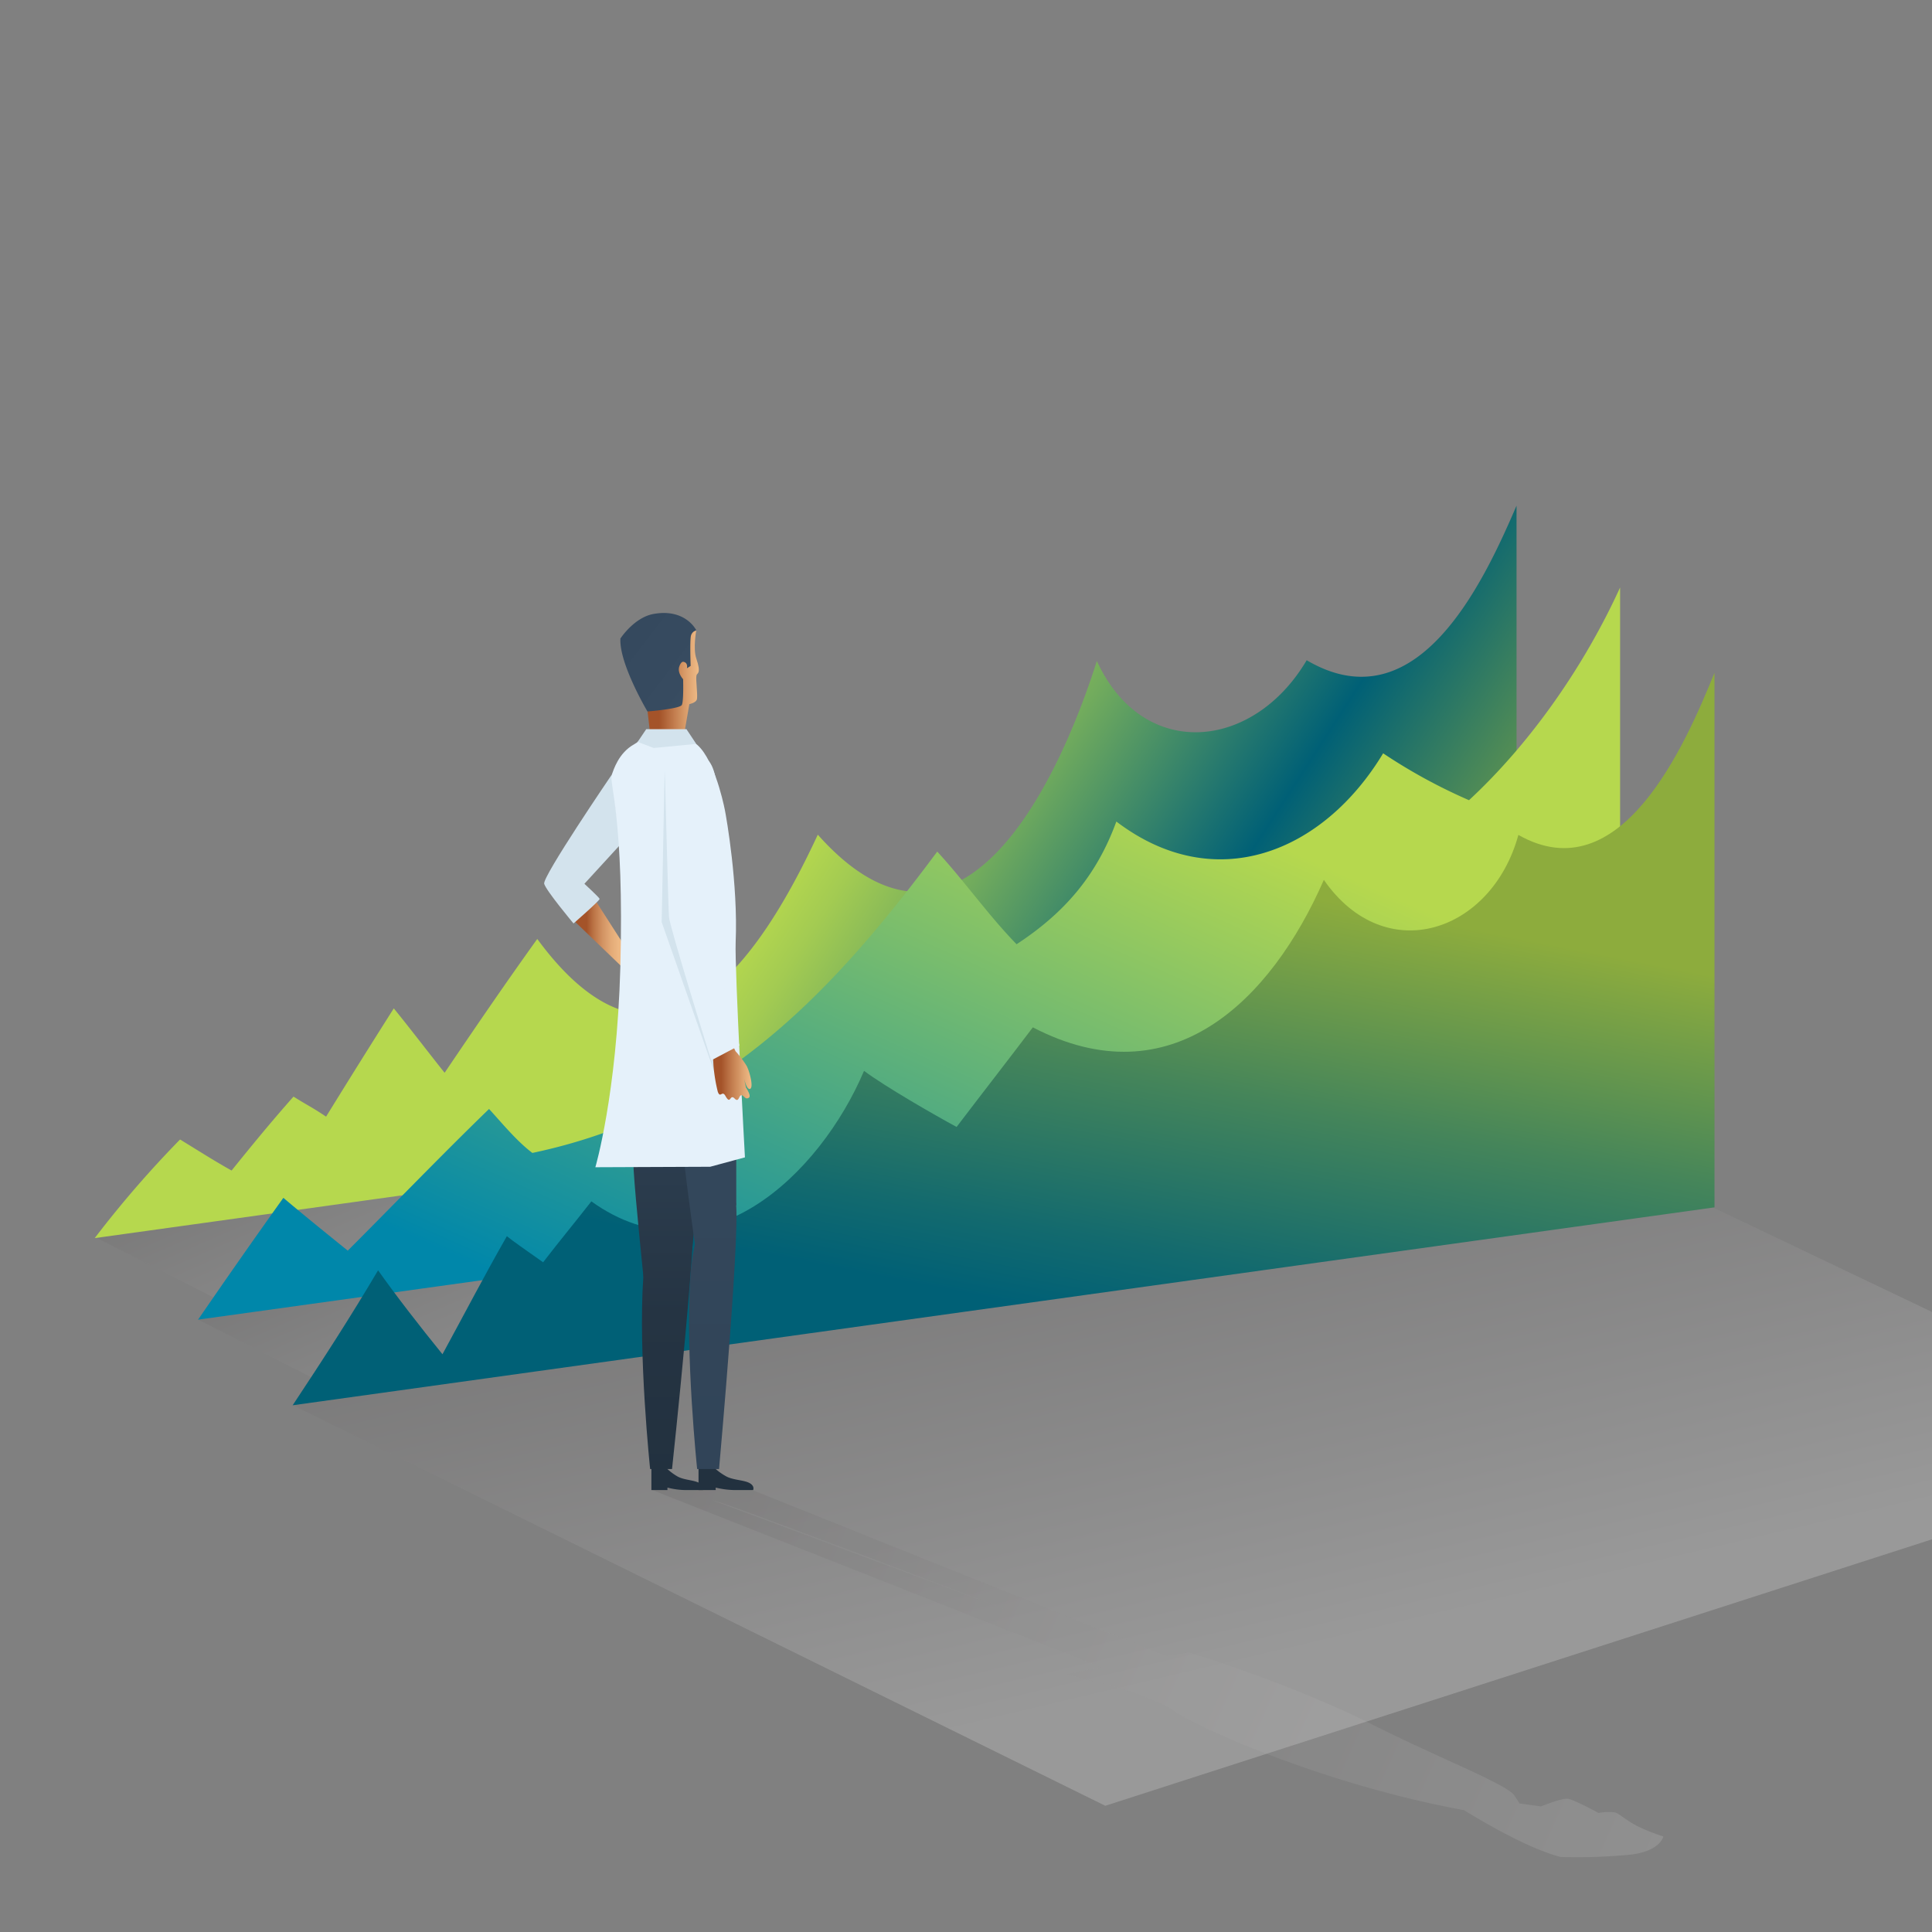 <svg xmlns="http://www.w3.org/2000/svg" xmlns:xlink="http://www.w3.org/1999/xlink" viewBox="0 0 450 450"><rect x="0" y="0" width="450" height="450" fill="#808080" stroke="none"/><defs><style>.cls-1{isolation:isolate;}.cls-2,.cls-3,.cls-4{opacity:0.2;}.cls-2,.cls-3,.cls-4,.cls-9{mix-blend-mode:multiply;}.cls-2{fill:url(#linear-gradient);}.cls-3{fill:url(#linear-gradient-2);}.cls-4{fill:url(#linear-gradient-3);}.cls-5{fill:url(#linear-gradient-4);}.cls-6{fill:url(#linear-gradient-5);}.cls-7{fill:url(#linear-gradient-6);}.cls-8{opacity:0.3;}.cls-9{opacity:0.42;fill:url(#linear-gradient-7);}.cls-10{fill:url(#linear-gradient-8);}.cls-11{fill:url(#linear-gradient-9);}.cls-12{fill:url(#linear-gradient-10);}.cls-13{fill:#22313f;}.cls-14{fill:url(#linear-gradient-11);}.cls-15{fill:url(#linear-gradient-12);}.cls-16{fill:url(#linear-gradient-13);}.cls-17{fill:url(#linear-gradient-14);}.cls-18{fill:#d3e3ed;}.cls-19{fill:#e5f1fa;}.cls-20{fill:#ded9d2;}.cls-21{fill:url(#linear-gradient-15);}</style><linearGradient id="linear-gradient" x1="260.02" y1="196.05" x2="304.59" y2="384.57" gradientUnits="userSpaceOnUse"><stop offset="0" stop-color="#231f20"/><stop offset="0.1" stop-color="#2e2b2c"/><stop offset="0.27" stop-color="#4d4a4b"/><stop offset="0.5" stop-color="#7f7c7d"/><stop offset="0.77" stop-color="#c2c1c2"/><stop offset="1" stop-color="#fff"/></linearGradient><linearGradient id="linear-gradient-2" x1="186.29" y1="211.62" x2="232.96" y2="318.58" gradientUnits="userSpaceOnUse"><stop offset="0" stop-color="#231f20"/><stop offset="0.18" stop-color="#524f50"/><stop offset="0.47" stop-color="#9b9a9a"/><stop offset="0.72" stop-color="#d1d0d1"/><stop offset="0.9" stop-color="#f2f2f2"/><stop offset="1" stop-color="#fff"/></linearGradient><linearGradient id="linear-gradient-3" x1="162.46" y1="192.48" x2="209.13" y2="299.44" xlink:href="#linear-gradient-2"/><linearGradient id="linear-gradient-4" x1="110.15" y1="152.75" x2="322.05" y2="290.36" gradientUnits="userSpaceOnUse"><stop offset="0.35" stop-color="#b6d84e"/><stop offset="0.4" stop-color="#a3cb52"/><stop offset="0.5" stop-color="#71ab5d"/><stop offset="0.64" stop-color="#22766f"/><stop offset="0.7" stop-color="#006076"/><stop offset="0.96" stop-color="#8dac3d"/></linearGradient><linearGradient id="linear-gradient-5" x1="175.71" y1="365.1" x2="293.9" y2="99.66" gradientUnits="userSpaceOnUse"><stop offset="0.13" stop-color="#0087aa"/><stop offset="0.7" stop-color="#b6d84e"/></linearGradient><linearGradient id="linear-gradient-6" x1="223.39" y1="357.5" x2="267.4" y2="131.07" gradientUnits="userSpaceOnUse"><stop offset="0.24" stop-color="#006076"/><stop offset="0.32" stop-color="#136a6e"/><stop offset="0.49" stop-color="#45855a"/><stop offset="0.7" stop-color="#8dac3d"/></linearGradient><linearGradient id="linear-gradient-7" x1="234.43" y1="318.76" x2="-99.79" y2="513.09" gradientTransform="matrix(-0.84, 0.26, -0.03, 1, 318.56, -52.06)" gradientUnits="userSpaceOnUse"><stop offset="0" stop-color="#231f20"/><stop offset="1" stop-color="#fff"/></linearGradient><linearGradient id="linear-gradient-8" x1="150.81" y1="160.57" x2="162.77" y2="160.57" gradientUnits="userSpaceOnUse"><stop offset="0.23" stop-color="#a45329"/><stop offset="0.31" stop-color="#ac5e33"/><stop offset="0.78" stop-color="#dda26f"/><stop offset="1" stop-color="#f0bc87"/></linearGradient><linearGradient id="linear-gradient-9" x1="660.29" y1="152.62" x2="700.91" y2="200.05" gradientTransform="matrix(0.98, -0.21, 0.21, 0.98, -540.9, 132.97)" gradientUnits="userSpaceOnUse"><stop offset="0.14" stop-color="#35495e"/><stop offset="0.41" stop-color="#374b60"/><stop offset="0.56" stop-color="#3e5365"/><stop offset="0.68" stop-color="#4a616f"/><stop offset="0.79" stop-color="#5c757c"/><stop offset="0.88" stop-color="#728e8e"/><stop offset="0.97" stop-color="#8daca3"/><stop offset="1" stop-color="#99baad"/></linearGradient><linearGradient id="linear-gradient-10" x1="133.95" y1="217.63" x2="145.72" y2="217.63" gradientUnits="userSpaceOnUse"><stop offset="0.23" stop-color="#a45329"/><stop offset="0.38" stop-color="#bd7648"/><stop offset="0.55" stop-color="#d39464"/><stop offset="0.71" stop-color="#e3aa77"/><stop offset="0.86" stop-color="#edb883"/><stop offset="1" stop-color="#f0bc87"/></linearGradient><linearGradient id="linear-gradient-11" x1="214.24" y1="233.22" x2="214.24" y2="345.09" gradientTransform="translate(-58.66)" gradientUnits="userSpaceOnUse"><stop offset="0" stop-color="#35495e"/><stop offset="0.26" stop-color="#2d3f51"/><stop offset="0.65" stop-color="#253443"/><stop offset="1" stop-color="#22313f"/></linearGradient><linearGradient id="linear-gradient-12" x1="214.15" y1="233.16" x2="214.15" y2="345.03" xlink:href="#linear-gradient-11"/><linearGradient id="linear-gradient-13" x1="224.68" y1="244.06" x2="224.68" y2="338.51" gradientTransform="translate(-58.66)" gradientUnits="userSpaceOnUse"><stop offset="0" stop-color="#35495e"/><stop offset="0.15" stop-color="#34485c"/><stop offset="1" stop-color="#314458"/></linearGradient><linearGradient id="linear-gradient-14" x1="221.46" y1="244.06" x2="221.46" y2="338.5" xlink:href="#linear-gradient-13"/><linearGradient id="linear-gradient-15" x1="165.84" y1="249.23" x2="175.05" y2="249.23" gradientUnits="userSpaceOnUse"><stop offset="0.23" stop-color="#a45329"/><stop offset="0.47" stop-color="#bf784a"/><stop offset="0.83" stop-color="#e2a976"/><stop offset="1" stop-color="#f0bc87"/></linearGradient></defs><g class="cls-1"><g id="Layer_2" data-name="Layer 2"><polygon class="cls-2" points="516.23 337.19 397.89 280.71 68.22 327.32 257.44 420.6 516.23 337.19"/><polygon class="cls-3" points="397.15 277.89 375.78 260.74 46.11 307.35 79.68 324.44 397.15 277.89"/><polygon class="cls-4" points="373.32 258.76 351.95 241.6 22.28 288.21 55.85 305.31 373.32 258.76"/><path class="cls-5" d="M22.23,288.16a246.63,246.63,0,0,1,19.71-22.75c5,3.07,8.35,5.2,12,7.23,5.22-6.47,9.2-11.31,14.42-17.22,3.19,2,4.67,2.68,7.59,4.67q7.8-12.66,15.77-25.22c3.46,4.23,9.31,11.87,11.84,15,7.08-10.47,14.21-20.91,21.58-31.17,28.68,39.06,51.7,5.15,65.34-24.29,32.93,37,55.92-11.85,65-40.46,10.76,23.39,36.45,20.91,48.87-.17,25.63,15.07,41-17.67,48.88-36v0l0,124.52h0L22.07,288.38Z"/><path class="cls-6" d="M46.22,307.25Q56,293,66,279c5,4.23,10.29,8.49,15,12.3,11-11,21.76-22.2,32.91-33,2.77,3,6.36,7.43,10.09,10.24,42.7-9,68.94-36.05,94.3-70.19,6.44,7,11.87,14.79,18.48,21.58,11.16-7.3,18.65-16,23.24-28.58,22.92,17.43,48.13,7.33,62.14-15.89a127.42,127.42,0,0,0,20,10.92c14.54-13.47,27-31.56,35.19-49.55v0q0,62.27,0,124.52h0L46.08,307.38Z"/><path class="cls-7" d="M68.21,327.25c6.87-10.36,13.53-20.66,19.85-31.37,4.29,6.06,9.89,13.26,15,19.55,5-9.17,9.82-18.44,15-27.5,1.58,1.28,4,2.94,8.44,6.08,4.3-5.57,6.39-8,11.24-14.19,26.82,19.28,53.3-6.25,63.51-30.4,5,3.73,16.37,10.26,21.56,13.07,5.89-7.75,11.88-15.43,17.76-23.2,32.23,16.76,55.42-6.14,67.78-34.35,14.31,20.63,39.1,12.26,45.31-10.47,23.82,13.5,38.83-20.88,45.68-37.77v0l0,124.52h0L68.14,327.32Z"/></g><g id="Layer_1" data-name="Layer 1"><g class="cls-8"><path class="cls-9" d="M363.51,432.52a128.58,128.58,0,0,0,16.3-.54c7-.85,7.62-4.24,7.62-4.24a45.94,45.94,0,0,1-6-2.37c-2.83-1.48-4.4-3.07-5.33-3.23a11.91,11.91,0,0,0-3.77.13s-5.74-3.14-7.17-3.31-6.22,1.78-6.22,1.78l-5-.68-1.16-1.77h0c-1.52-2.64-17.46-8.7-33.17-16.64C300.45,392,277,384.91,277,384.91l-5.46.75L175.09,347c-18.17-2-23.32,0-23.32,0L256.5,388.34,248,390s18.34,3.74,25.26,8.42S310,416,341,421.62h0S354.83,430.36,363.51,432.52ZM234.57,375l-68.45-25.5C167.4,349.31,234.57,375,234.57,375Z"/></g><path class="cls-10" d="M162.17,146.83s-.78,4.21,0,6.51c1.24,3.64.2,3.39.06,3.94-.25,1,.39,5,.05,5.73s-1.72,1-1.72,1l-1.34,7.73-7.39,2.6-1-8.62L153.64,150Z"/><path class="cls-11" d="M144.51,148.72c-.34,5.84,6.3,17,6.3,17s7.54-.62,8-1.52.3-6,.3-6-1.38-1.47-.9-2.92,1.08-1.1,1.08-1.1c1,.24.71,1.47.71,1.47l.86-.55s-.22-6.08.09-7.09a1.77,1.77,0,0,1,1.23-1.2s-2.48-5.18-10-3.8C147.66,143.85,144.51,148.72,144.51,148.72Z"/><polygon class="cls-12" points="138.36 209.24 144.89 219.41 145.72 226.02 133.95 214.7 138.36 209.24"/><path class="cls-13" d="M162.7,342.91v4.15h4v-.57a19.88,19.88,0,0,0,4.16.57h4.56s.39-.8-.61-1.49c-1.3-.89-4-.75-5.72-1.73a13.52,13.52,0,0,1-2.86-2.11H162.7Z"/><path class="cls-13" d="M151.72,342.91v4.15h3.74v-.57a17.73,17.73,0,0,0,3.93.57h4.31a1.23,1.23,0,0,0-.58-1.49c-1.22-.89-3.78-.75-5.41-1.73a12.84,12.84,0,0,1-2.7-2.11h-3.29Z"/><path class="cls-14" d="M151.43,342.17h5.1s6.68-62.1,4.74-62.72-10.19,0-11.43,18S151.43,342.17,151.43,342.17Z"/><path class="cls-15" d="M161.17,291.34s2.75-25.38,3.43-38.23,0-19.45,0-19.45l-18.47-.5s1.11,33.46,1.48,39.69,2.26,24.59,2.26,24.59Z"/><path class="cls-16" d="M162.38,342.17h5.1s5.59-62.1,3.66-62.72-9.11,0-10.34,18S162.38,342.17,162.38,342.17Z"/><path class="cls-17" d="M171.49,280.68s0-15.6,0-28.48-1.06-19.41-1.06-19.41l-16.27.82s4.61,31.89,5.32,38.08,2.42,18.47,2.42,18.47Z"/><path class="cls-18" d="M142.48,180.45s-16.19,23.77-15.73,25.4,6.83,9.24,6.83,9.24,6.19-5.38,6.08-5.73-3.54-3.51-3.54-3.51l8.37-9.13Z"/><path class="cls-19" d="M138.67,271.87s5-16.9,5.82-46.58c.94-34.68-2.67-43.07-2-44.84.42-1.11,1.57-5.08,5.21-7.09,1.68-.92,1.51-1.78,2.94-2.3,4.65-1.69,6.65-.37,8.81.11.67.15,1.44,1.25,2.25,1.78,4.31,2.78,6.68,13.43,7.14,15.73.37,1.87,3.08,17.29,2.51,30.73-.27,6.24,2.16,50.16,2.16,50.16l-8.1,2.19Z"/><polygon class="cls-18" points="148.53 172.79 150.52 169.84 159.89 169.84 162.17 173.27 152.25 174.22 148.53 172.79"/><polygon class="cls-18" points="154.81 179.27 156.79 207.23 169.2 246.98 167.1 251.75 154.12 214.78 154.81 179.27"/><polygon class="cls-20" points="160.8 228.57 166.08 246.98 170.41 242.99 166.79 226.05 160.8 228.57"/><path class="cls-21" d="M171.32,244.85a23.48,23.48,0,0,1,2.58,3.4c.73,1.36,1.73,5.27.72,5.39s-1.69-4.25-1.69-4.25l.81,3.91s1.34,1.95.68,2.38-.95-.13-1.38-.45c-1-.75-.77,1.85-1.93.64s-.87,1.65-2.14-.61c-.79-1.41-1.19.68-1.79-1a38.05,38.05,0,0,1-1-6.12l-.31-5.89,4.57.73Z"/><path class="cls-19" d="M157.72,177.43l-2.91.42s.83,33.15,1,35.66c.13,2.28,9.84,33.47,9.84,33.47l6.58-3.47-7.75-29.13,2.61-29.66s-.15-5.85-2.32-7.8S157.72,177.43,157.72,177.43Z"/></g></g></svg>